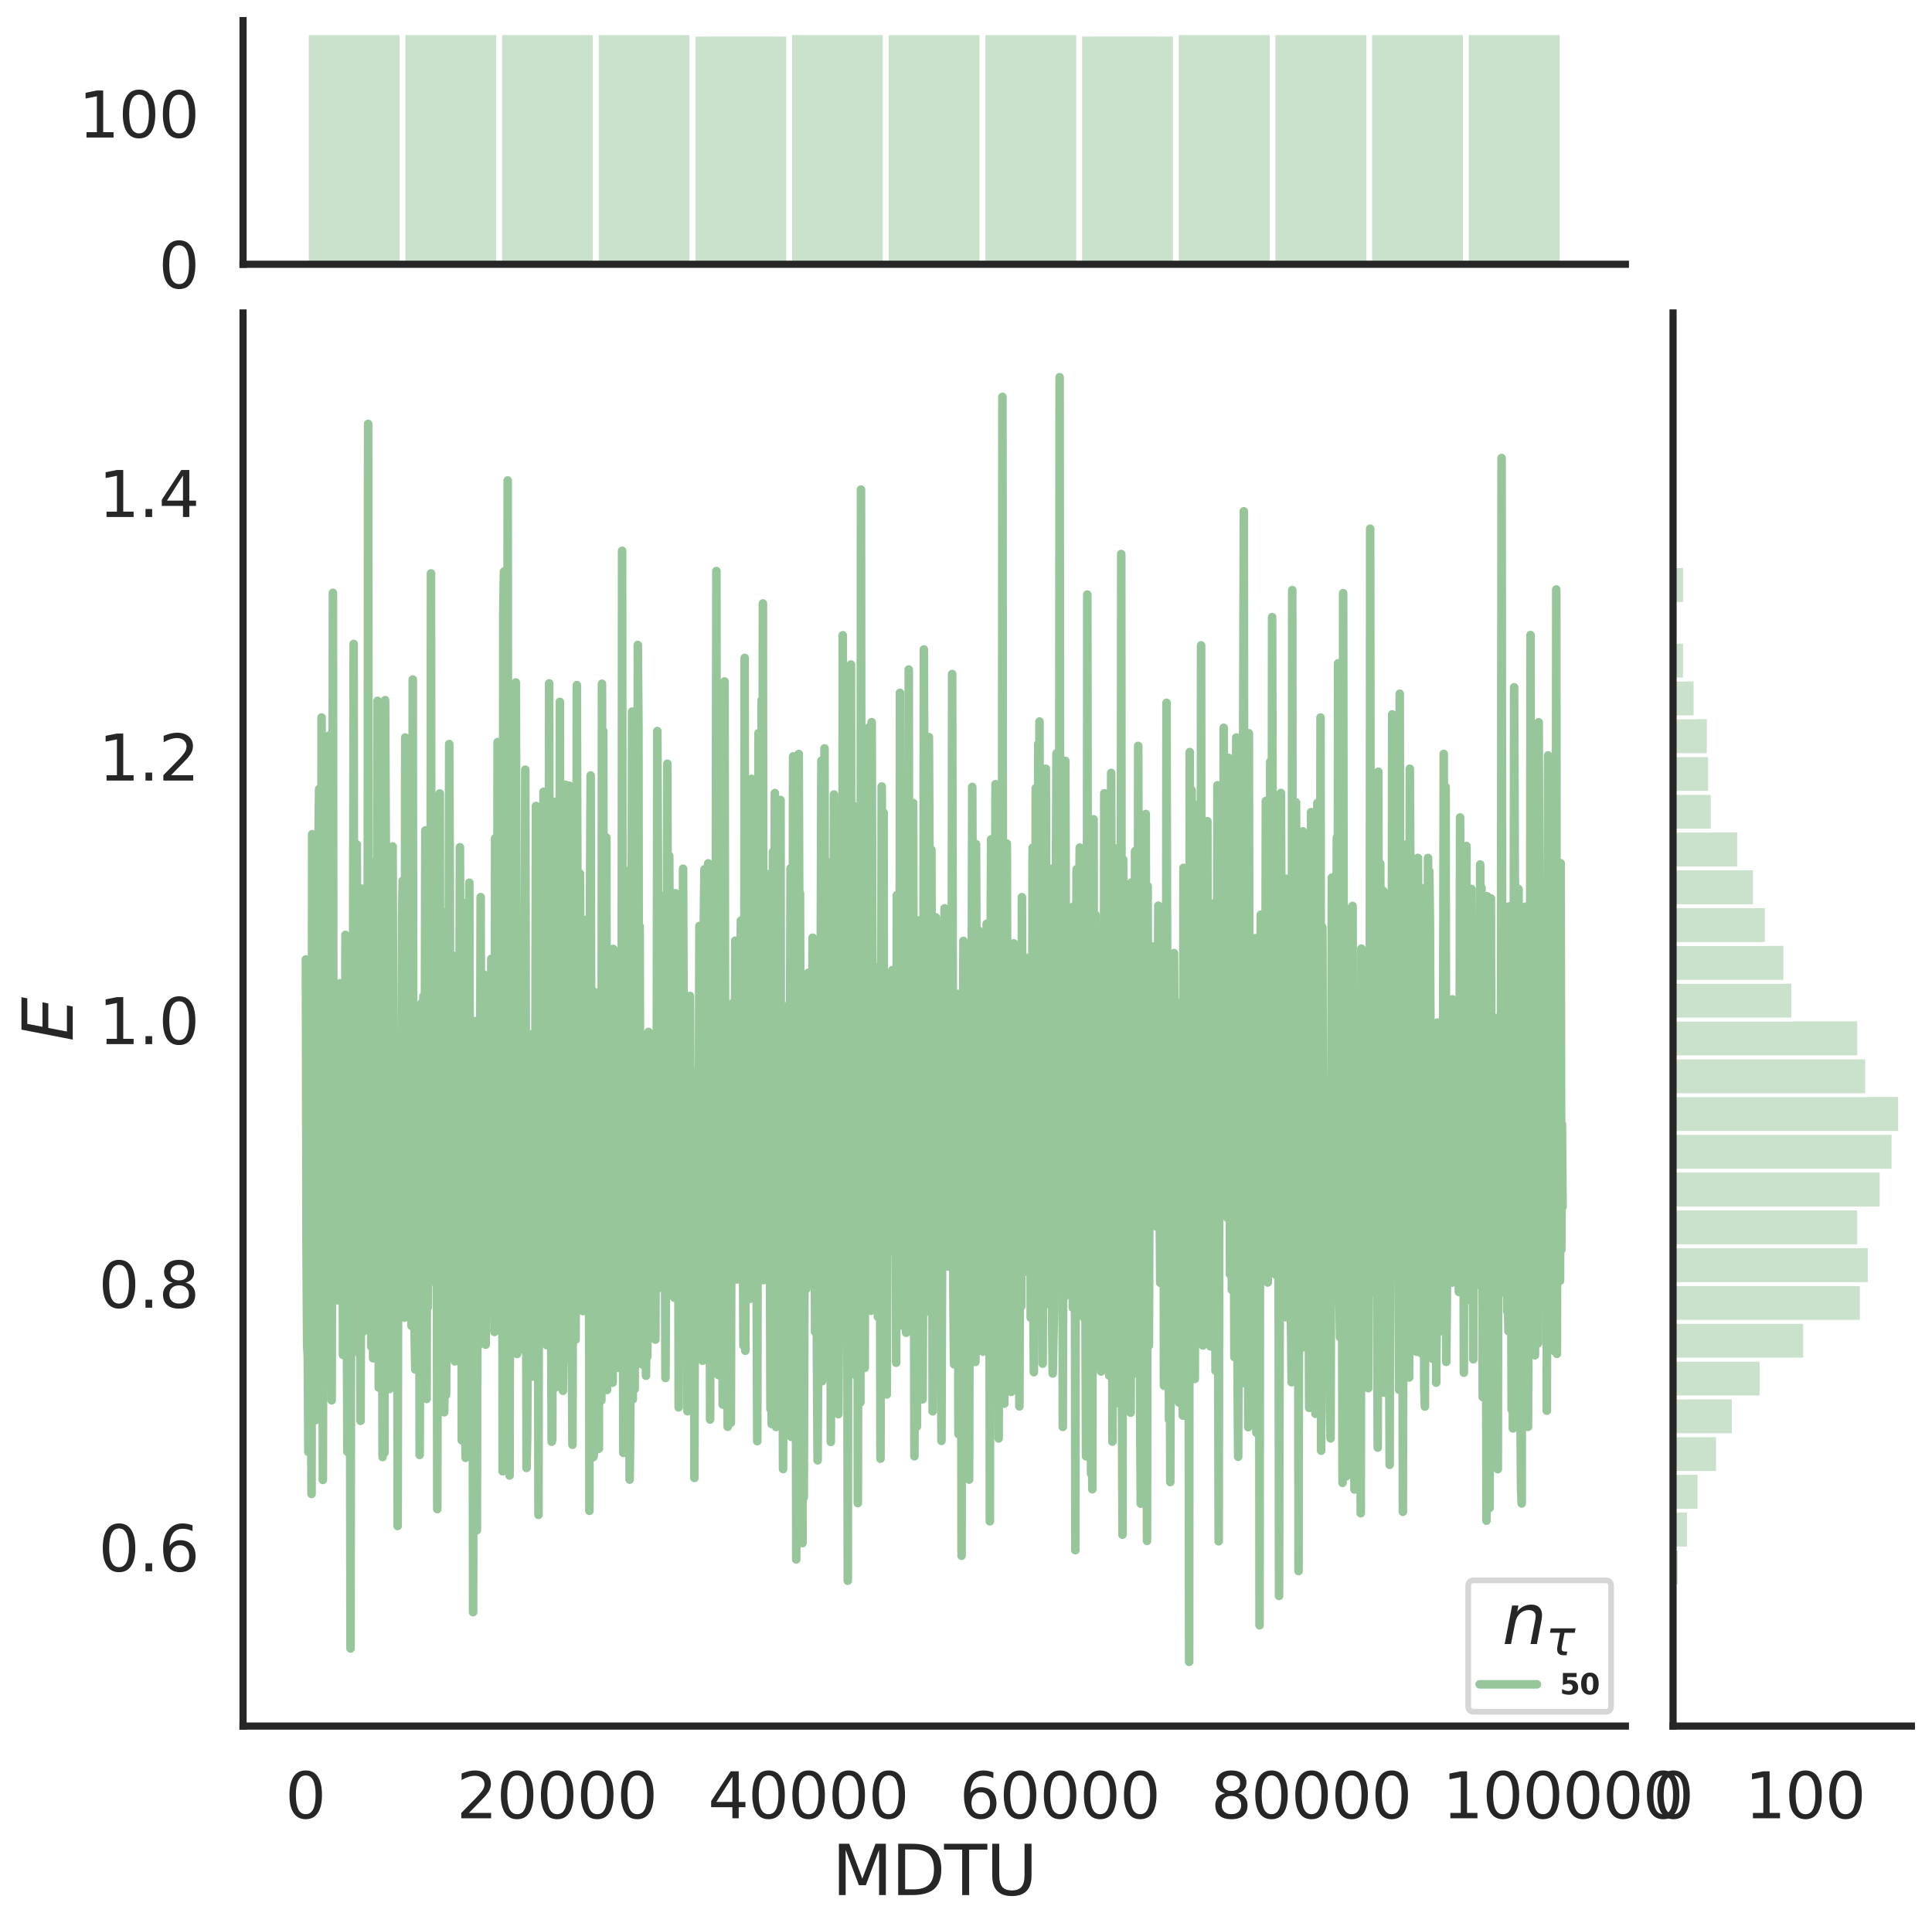 <?xml version="1.0" encoding="utf-8" standalone="no"?>
<!DOCTYPE svg PUBLIC "-//W3C//DTD SVG 1.1//EN"
  "http://www.w3.org/Graphics/SVG/1.1/DTD/svg11.dtd">
<svg height="674.159pt" version="1.1" viewBox="0 0 674.984 674.159" width="674.984pt" xmlns="http://www.w3.org/2000/svg" xmlns:xlink="http://www.w3.org/1999/xlink">
 <defs>
  <style type="text/css">*{stroke-linecap:butt;stroke-linejoin:round;}</style>
 </defs>
 <g id="figure_1">
  <g id="patch_1">
   <path d="M 0 674.159 
L 674.984 674.159 
L 674.984 0 
L 0 0 
z
" style="fill:#ffffff;"/>
  </g>
  <g id="axes_1">
   <g id="patch_2">
    <path d="M 84.914 602.94 
L 567.864 602.94 
L 567.864 109.327 
L 84.914 109.327 
z
" style="fill:none;"/>
   </g>
   <g id="matplotlib.axis_1">
    <g id="xtick_1">
     <g id="text_1">
      <!-- 0 -->
      <g style="fill:#262626;" transform="translate(99.648 635.157)scale(0.22 -0.22)">
       <defs>
        <path d="M 2034 4250 
Q 1547 4250 1301 3770 
Q 1056 3291 1056 2328 
Q 1056 1369 1301 889 
Q 1547 409 2034 409 
Q 2525 409 2770 889 
Q 3016 1369 3016 2328 
Q 3016 3291 2770 3770 
Q 2525 4250 2034 4250 
z
M 2034 4750 
Q 2819 4750 3233 4129 
Q 3647 3509 3647 2328 
Q 3647 1150 3233 529 
Q 2819 -91 2034 -91 
Q 1250 -91 836 529 
Q 422 1150 422 2328 
Q 422 3509 836 4129 
Q 1250 4750 2034 4750 
z
" id="DejaVuSans-30" transform="scale(0.016)"/>
       </defs>
       <use xlink:href="#DejaVuSans-30"/>
      </g>
     </g>
    </g>
    <g id="xtick_2">
     <g id="text_2">
      <!-- 20000 -->
      <g style="fill:#262626;" transform="translate(159.506 635.157)scale(0.22 -0.22)">
       <defs>
        <path d="M 1228 531 
L 3431 531 
L 3431 0 
L 469 0 
L 469 531 
Q 828 903 1448 1529 
Q 2069 2156 2228 2338 
Q 2531 2678 2651 2914 
Q 2772 3150 2772 3378 
Q 2772 3750 2511 3984 
Q 2250 4219 1831 4219 
Q 1534 4219 1204 4116 
Q 875 4013 500 3803 
L 500 4441 
Q 881 4594 1212 4672 
Q 1544 4750 1819 4750 
Q 2544 4750 2975 4387 
Q 3406 4025 3406 3419 
Q 3406 3131 3298 2873 
Q 3191 2616 2906 2266 
Q 2828 2175 2409 1742 
Q 1991 1309 1228 531 
z
" id="DejaVuSans-32" transform="scale(0.016)"/>
       </defs>
       <use xlink:href="#DejaVuSans-32"/>
       <use x="63.623" xlink:href="#DejaVuSans-30"/>
       <use x="127.246" xlink:href="#DejaVuSans-30"/>
       <use x="190.869" xlink:href="#DejaVuSans-30"/>
       <use x="254.492" xlink:href="#DejaVuSans-30"/>
      </g>
     </g>
    </g>
    <g id="xtick_3">
     <g id="text_3">
      <!-- 40000 -->
      <g style="fill:#262626;" transform="translate(247.359 635.157)scale(0.22 -0.22)">
       <defs>
        <path d="M 2419 4116 
L 825 1625 
L 2419 1625 
L 2419 4116 
z
M 2253 4666 
L 3047 4666 
L 3047 1625 
L 3713 1625 
L 3713 1100 
L 3047 1100 
L 3047 0 
L 2419 0 
L 2419 1100 
L 313 1100 
L 313 1709 
L 2253 4666 
z
" id="DejaVuSans-34" transform="scale(0.016)"/>
       </defs>
       <use xlink:href="#DejaVuSans-34"/>
       <use x="63.623" xlink:href="#DejaVuSans-30"/>
       <use x="127.246" xlink:href="#DejaVuSans-30"/>
       <use x="190.869" xlink:href="#DejaVuSans-30"/>
       <use x="254.492" xlink:href="#DejaVuSans-30"/>
      </g>
     </g>
    </g>
    <g id="xtick_4">
     <g id="text_4">
      <!-- 60000 -->
      <g style="fill:#262626;" transform="translate(335.212 635.157)scale(0.22 -0.22)">
       <defs>
        <path d="M 2113 2584 
Q 1688 2584 1439 2293 
Q 1191 2003 1191 1497 
Q 1191 994 1439 701 
Q 1688 409 2113 409 
Q 2538 409 2786 701 
Q 3034 994 3034 1497 
Q 3034 2003 2786 2293 
Q 2538 2584 2113 2584 
z
M 3366 4563 
L 3366 3988 
Q 3128 4100 2886 4159 
Q 2644 4219 2406 4219 
Q 1781 4219 1451 3797 
Q 1122 3375 1075 2522 
Q 1259 2794 1537 2939 
Q 1816 3084 2150 3084 
Q 2853 3084 3261 2657 
Q 3669 2231 3669 1497 
Q 3669 778 3244 343 
Q 2819 -91 2113 -91 
Q 1303 -91 875 529 
Q 447 1150 447 2328 
Q 447 3434 972 4092 
Q 1497 4750 2381 4750 
Q 2619 4750 2861 4703 
Q 3103 4656 3366 4563 
z
" id="DejaVuSans-36" transform="scale(0.016)"/>
       </defs>
       <use xlink:href="#DejaVuSans-36"/>
       <use x="63.623" xlink:href="#DejaVuSans-30"/>
       <use x="127.246" xlink:href="#DejaVuSans-30"/>
       <use x="190.869" xlink:href="#DejaVuSans-30"/>
       <use x="254.492" xlink:href="#DejaVuSans-30"/>
      </g>
     </g>
    </g>
    <g id="xtick_5">
     <g id="text_5">
      <!-- 80000 -->
      <g style="fill:#262626;" transform="translate(423.065 635.157)scale(0.22 -0.22)">
       <defs>
        <path d="M 2034 2216 
Q 1584 2216 1326 1975 
Q 1069 1734 1069 1313 
Q 1069 891 1326 650 
Q 1584 409 2034 409 
Q 2484 409 2743 651 
Q 3003 894 3003 1313 
Q 3003 1734 2745 1975 
Q 2488 2216 2034 2216 
z
M 1403 2484 
Q 997 2584 770 2862 
Q 544 3141 544 3541 
Q 544 4100 942 4425 
Q 1341 4750 2034 4750 
Q 2731 4750 3128 4425 
Q 3525 4100 3525 3541 
Q 3525 3141 3298 2862 
Q 3072 2584 2669 2484 
Q 3125 2378 3379 2068 
Q 3634 1759 3634 1313 
Q 3634 634 3220 271 
Q 2806 -91 2034 -91 
Q 1263 -91 848 271 
Q 434 634 434 1313 
Q 434 1759 690 2068 
Q 947 2378 1403 2484 
z
M 1172 3481 
Q 1172 3119 1398 2916 
Q 1625 2713 2034 2713 
Q 2441 2713 2670 2916 
Q 2900 3119 2900 3481 
Q 2900 3844 2670 4047 
Q 2441 4250 2034 4250 
Q 1625 4250 1398 4047 
Q 1172 3844 1172 3481 
z
" id="DejaVuSans-38" transform="scale(0.016)"/>
       </defs>
       <use xlink:href="#DejaVuSans-38"/>
       <use x="63.623" xlink:href="#DejaVuSans-30"/>
       <use x="127.246" xlink:href="#DejaVuSans-30"/>
       <use x="190.869" xlink:href="#DejaVuSans-30"/>
       <use x="254.492" xlink:href="#DejaVuSans-30"/>
      </g>
     </g>
    </g>
    <g id="xtick_6">
     <g id="text_6">
      <!-- 100000 -->
      <g style="fill:#262626;" transform="translate(503.919 635.157)scale(0.22 -0.22)">
       <defs>
        <path d="M 794 531 
L 1825 531 
L 1825 4091 
L 703 3866 
L 703 4441 
L 1819 4666 
L 2450 4666 
L 2450 531 
L 3481 531 
L 3481 0 
L 794 0 
L 794 531 
z
" id="DejaVuSans-31" transform="scale(0.016)"/>
       </defs>
       <use xlink:href="#DejaVuSans-31"/>
       <use x="63.623" xlink:href="#DejaVuSans-30"/>
       <use x="127.246" xlink:href="#DejaVuSans-30"/>
       <use x="190.869" xlink:href="#DejaVuSans-30"/>
       <use x="254.492" xlink:href="#DejaVuSans-30"/>
       <use x="318.115" xlink:href="#DejaVuSans-30"/>
      </g>
     </g>
    </g>
    <g id="text_7">
     <!-- MDTU -->
     <g style="fill:#262626;" transform="translate(290.683 661.968)scale(0.24 -0.24)">
      <defs>
       <path d="M 628 4666 
L 1569 4666 
L 2759 1491 
L 3956 4666 
L 4897 4666 
L 4897 0 
L 4281 0 
L 4281 4097 
L 3078 897 
L 2444 897 
L 1241 4097 
L 1241 0 
L 628 0 
L 628 4666 
z
" id="DejaVuSans-4d" transform="scale(0.016)"/>
       <path d="M 1259 4147 
L 1259 519 
L 2022 519 
Q 2988 519 3436 956 
Q 3884 1394 3884 2338 
Q 3884 3275 3436 3711 
Q 2988 4147 2022 4147 
L 1259 4147 
z
M 628 4666 
L 1925 4666 
Q 3281 4666 3915 4102 
Q 4550 3538 4550 2338 
Q 4550 1131 3912 565 
Q 3275 0 1925 0 
L 628 0 
L 628 4666 
z
" id="DejaVuSans-44" transform="scale(0.016)"/>
       <path d="M -19 4666 
L 3928 4666 
L 3928 4134 
L 2272 4134 
L 2272 0 
L 1638 0 
L 1638 4134 
L -19 4134 
L -19 4666 
z
" id="DejaVuSans-54" transform="scale(0.016)"/>
       <path d="M 556 4666 
L 1191 4666 
L 1191 1831 
Q 1191 1081 1462 751 
Q 1734 422 2344 422 
Q 2950 422 3222 751 
Q 3494 1081 3494 1831 
L 3494 4666 
L 4128 4666 
L 4128 1753 
Q 4128 841 3676 375 
Q 3225 -91 2344 -91 
Q 1459 -91 1007 375 
Q 556 841 556 1753 
L 556 4666 
z
" id="DejaVuSans-55" transform="scale(0.016)"/>
      </defs>
      <use xlink:href="#DejaVuSans-4d"/>
      <use x="86.279" xlink:href="#DejaVuSans-44"/>
      <use x="163.281" xlink:href="#DejaVuSans-54"/>
      <use x="224.365" xlink:href="#DejaVuSans-55"/>
     </g>
    </g>
   </g>
   <g id="matplotlib.axis_2">
    <g id="ytick_1">
     <g id="text_8">
      <!-- 0.6 -->
      <g style="fill:#262626;" transform="translate(34.428 548.87)scale(0.22 -0.22)">
       <defs>
        <path d="M 684 794 
L 1344 794 
L 1344 0 
L 684 0 
L 684 794 
z
" id="DejaVuSans-2e" transform="scale(0.016)"/>
       </defs>
       <use xlink:href="#DejaVuSans-30"/>
       <use x="63.623" xlink:href="#DejaVuSans-2e"/>
       <use x="95.41" xlink:href="#DejaVuSans-36"/>
      </g>
     </g>
    </g>
    <g id="ytick_2">
     <g id="text_9">
      <!-- 0.8 -->
      <g style="fill:#262626;" transform="translate(34.428 456.801)scale(0.22 -0.22)">
       <use xlink:href="#DejaVuSans-30"/>
       <use x="63.623" xlink:href="#DejaVuSans-2e"/>
       <use x="95.41" xlink:href="#DejaVuSans-38"/>
      </g>
     </g>
    </g>
    <g id="ytick_3">
     <g id="text_10">
      <!-- 1.0 -->
      <g style="fill:#262626;" transform="translate(34.428 364.732)scale(0.22 -0.22)">
       <use xlink:href="#DejaVuSans-31"/>
       <use x="63.623" xlink:href="#DejaVuSans-2e"/>
       <use x="95.41" xlink:href="#DejaVuSans-30"/>
      </g>
     </g>
    </g>
    <g id="ytick_4">
     <g id="text_11">
      <!-- 1.2 -->
      <g style="fill:#262626;" transform="translate(34.428 272.663)scale(0.22 -0.22)">
       <use xlink:href="#DejaVuSans-31"/>
       <use x="63.623" xlink:href="#DejaVuSans-2e"/>
       <use x="95.41" xlink:href="#DejaVuSans-32"/>
      </g>
     </g>
    </g>
    <g id="ytick_5">
     <g id="text_12">
      <!-- 1.4 -->
      <g style="fill:#262626;" transform="translate(34.428 180.594)scale(0.22 -0.22)">
       <use xlink:href="#DejaVuSans-31"/>
       <use x="63.623" xlink:href="#DejaVuSans-2e"/>
       <use x="95.41" xlink:href="#DejaVuSans-34"/>
      </g>
     </g>
    </g>
    <g id="text_13">
     <!-- $E$ -->
     <g style="fill:#262626;" transform="translate(25.436 363.813)rotate(-90)scale(0.24 -0.24)">
      <defs>
       <path d="M 1081 4666 
L 4031 4666 
L 3928 4134 
L 1606 4134 
L 1338 2753 
L 3566 2753 
L 3463 2222 
L 1234 2222 
L 909 531 
L 3284 531 
L 3181 0 
L 172 0 
L 1081 4666 
z
" id="DejaVuSans-Oblique-45" transform="scale(0.016)"/>
      </defs>
      <use transform="translate(0 0.094)" xlink:href="#DejaVuSans-Oblique-45"/>
     </g>
    </g>
   </g>
   <g id="line2d_1">
    <path clip-path="url(#pcd28ce04a4)" d="M 106.867 335.141 
L 107.086 434.59 
L 107.306 469.805 
L 107.526 473.691 
L 107.745 507.168 
L 107.965 452.956 
L 108.184 457.85 
L 108.404 434.497 
L 108.843 521.859 
L 109.063 291.403 
L 109.283 394.595 
L 109.502 353.39 
L 109.722 431.902 
L 109.941 413.567 
L 110.161 444.253 
L 110.381 496.044 
L 110.6 379.99 
L 110.82 492.457 
L 111.259 294.166 
L 111.479 275.647 
L 111.699 357.553 
L 111.918 362.117 
L 112.138 435.562 
L 112.357 250.624 
L 112.797 516.951 
L 113.016 396.756 
L 113.236 417.573 
L 113.456 478.902 
L 113.675 388.918 
L 113.895 374.035 
L 114.114 315.297 
L 114.334 310.162 
L 114.773 473.569 
L 114.993 256.891 
L 115.213 314.216 
L 115.432 336.51 
L 115.652 391.891 
L 115.872 489.155 
L 116.091 380.079 
L 116.311 207.084 
L 116.53 451.383 
L 116.97 359.05 
L 117.189 420.876 
L 117.409 412.987 
L 117.629 370.957 
L 117.848 454.203 
L 118.068 394.812 
L 118.288 366.415 
L 118.507 435.032 
L 118.727 343.479 
L 118.946 446.517 
L 119.166 440.76 
L 119.605 368.801 
L 119.825 473.284 
L 120.045 383.98 
L 120.264 361.863 
L 120.484 397.428 
L 120.703 326.552 
L 121.362 507.132 
L 121.582 379.962 
L 122.021 466.073 
L 122.241 442.575 
L 122.461 575.84 
L 122.68 424.107 
L 122.9 430.201 
L 123.119 365.708 
L 123.339 359.747 
L 123.559 224.938 
L 123.778 445.11 
L 123.998 379.757 
L 124.218 436.071 
L 124.437 404.418 
L 124.657 294.951 
L 124.876 432.115 
L 125.096 433.412 
L 125.316 331.756 
L 125.535 472.914 
L 125.755 363.169 
L 125.975 496.321 
L 126.414 310.415 
L 126.634 440.5 
L 126.853 465.195 
L 127.073 346.535 
L 127.292 366.075 
L 127.512 328.193 
L 127.732 464.173 
L 127.951 434.223 
L 128.171 434.332 
L 128.391 436.068 
L 128.61 148.071 
L 128.83 388.184 
L 129.049 440.964 
L 129.269 452.866 
L 129.489 390.625 
L 129.708 470.351 
L 130.148 301.308 
L 130.367 474.488 
L 130.807 324.815 
L 131.026 313.78 
L 131.246 415.76 
L 131.465 338.832 
L 131.685 446.707 
L 131.905 244.811 
L 132.344 484.705 
L 132.564 415.636 
L 133.003 391.738 
L 133.222 445.721 
L 133.442 415.598 
L 133.662 508.96 
L 133.881 406.178 
L 134.101 414.477 
L 134.321 507.442 
L 134.54 244.573 
L 135.419 427.706 
L 135.858 333.467 
L 136.078 485.19 
L 136.297 410.914 
L 136.956 363.934 
L 137.176 295.656 
L 137.396 372.1 
L 137.835 416.083 
L 138.054 436.94 
L 138.494 408.926 
L 138.713 372.853 
L 138.933 533.056 
L 139.153 403.253 
L 139.372 442.959 
L 139.592 445.506 
L 139.811 385.784 
L 140.251 408.774 
L 140.47 319.736 
L 140.69 307.652 
L 140.91 417.283 
L 141.129 377.851 
L 141.349 460.265 
L 141.569 257.606 
L 142.008 370.501 
L 142.227 324.419 
L 142.447 392.354 
L 142.667 314.683 
L 142.886 330.301 
L 143.106 364.644 
L 143.326 310.11 
L 143.545 311.537 
L 143.765 463.155 
L 143.984 453.772 
L 144.204 237.361 
L 144.424 419.724 
L 144.643 435.847 
L 144.863 466.206 
L 145.083 478.382 
L 145.302 396.923 
L 145.522 455.159 
L 145.742 455.978 
L 145.961 428.84 
L 146.181 451.662 
L 146.4 373.547 
L 146.62 508.235 
L 147.059 372.09 
L 147.279 350.454 
L 147.499 476.949 
L 147.938 347.976 
L 148.157 392.424 
L 148.377 388.681 
L 148.597 290.067 
L 148.816 312.827 
L 149.036 488.681 
L 149.256 390.865 
L 149.475 456.613 
L 149.695 413.036 
L 149.915 402.777 
L 150.134 437.262 
L 150.354 397.142 
L 150.573 200.297 
L 150.793 447.651 
L 151.013 386.094 
L 151.232 284.981 
L 151.452 419.851 
L 151.672 349.879 
L 151.891 435.898 
L 152.111 362.145 
L 152.331 420.767 
L 152.55 363.669 
L 152.77 527.145 
L 152.989 400.303 
L 153.209 426.494 
L 153.429 477.338 
L 153.648 277.151 
L 153.868 454.023 
L 154.088 318.13 
L 154.307 373.245 
L 154.527 388.907 
L 154.746 426.924 
L 154.966 388.012 
L 155.186 493.326 
L 155.625 449.997 
L 155.845 487.309 
L 156.064 443.693 
L 156.284 432.339 
L 156.723 362.276 
L 156.943 259.911 
L 157.162 312.408 
L 157.382 452.017 
L 157.602 441.314 
L 157.821 440.818 
L 158.041 333.669 
L 158.48 457.064 
L 158.7 377.608 
L 158.919 475.534 
L 159.359 399.87 
L 159.578 444.355 
L 159.798 356.989 
L 160.018 424.612 
L 160.237 430.464 
L 160.457 381.316 
L 160.677 295.949 
L 160.896 357.05 
L 161.116 365.208 
L 161.335 503.145 
L 161.555 315.31 
L 161.775 445.377 
L 161.994 327.111 
L 162.214 433.147 
L 162.434 446.629 
L 162.653 509.239 
L 162.873 353.071 
L 163.312 460.896 
L 163.532 474.513 
L 163.971 308.354 
L 164.191 402.42 
L 164.41 378.216 
L 164.63 369.179 
L 164.85 410.412 
L 165.069 399.887 
L 165.289 563.157 
L 165.508 438.623 
L 165.728 408.258 
L 165.948 433.455 
L 166.167 356.678 
L 166.607 534.537 
L 166.826 399.788 
L 167.046 383.155 
L 167.266 469.799 
L 167.485 410.196 
L 167.705 398.746 
L 167.924 313.378 
L 168.144 433.162 
L 168.364 371.635 
L 168.583 365.698 
L 169.023 340.386 
L 169.242 378.922 
L 169.462 349.038 
L 169.681 469.722 
L 169.901 405.363 
L 170.121 457.062 
L 170.34 342.129 
L 170.56 456.031 
L 170.999 349.605 
L 171.219 436.476 
L 171.439 408.786 
L 171.658 334.94 
L 172.097 399.32 
L 172.317 343.805 
L 172.537 428.032 
L 172.756 465.271 
L 172.976 292.848 
L 173.196 327.855 
L 173.415 440.511 
L 173.635 407.383 
L 173.854 259.224 
L 174.074 422.335 
L 174.294 397.228 
L 174.513 429.446 
L 174.733 304.768 
L 174.953 409.689 
L 175.172 350.924 
L 175.392 327.532 
L 175.612 513.945 
L 175.831 215.041 
L 176.051 199.665 
L 176.27 387.798 
L 176.49 392.548 
L 176.71 401.628 
L 176.929 339.634 
L 177.149 474.517 
L 177.369 167.827 
L 177.588 424.702 
L 177.808 450.013 
L 178.027 515.421 
L 178.247 420.443 
L 178.467 427.901 
L 178.686 421.681 
L 178.906 433.437 
L 179.126 292.503 
L 179.345 309.51 
L 179.565 388.387 
L 179.785 407.394 
L 180.224 238.409 
L 180.443 330.238 
L 180.663 472.972 
L 180.883 445.591 
L 181.102 374.658 
L 181.322 345.867 
L 181.542 443.65 
L 181.761 419.873 
L 181.981 408.632 
L 182.2 368.703 
L 182.42 471.275 
L 182.64 333.25 
L 182.859 433.504 
L 183.079 402.721 
L 183.299 391.95 
L 183.518 268.865 
L 183.958 512.769 
L 184.177 501.825 
L 184.397 460.468 
L 184.616 372.885 
L 184.836 361.589 
L 185.056 480.001 
L 185.275 362.136 
L 185.495 372.998 
L 185.715 390.754 
L 185.934 361.193 
L 186.154 480.826 
L 186.593 440.006 
L 186.813 432.267 
L 187.032 383.162 
L 187.252 281.526 
L 187.472 451.973 
L 187.691 364.123 
L 187.911 417.269 
L 188.131 529.171 
L 188.35 334.647 
L 188.57 329.201 
L 188.789 413.884 
L 189.009 397.68 
L 189.229 434.675 
L 189.888 276.597 
L 190.107 395.893 
L 190.327 395.192 
L 190.547 319.09 
L 190.766 468.002 
L 190.986 469.855 
L 191.205 397.019 
L 191.425 437.869 
L 191.645 371.93 
L 191.864 238.715 
L 192.084 421.366 
L 192.304 408.445 
L 192.743 503.632 
L 192.962 502.741 
L 193.182 315.411 
L 193.402 280.059 
L 193.621 301.996 
L 193.841 461.71 
L 194.061 460.153 
L 194.28 484.565 
L 194.5 425.76 
L 194.72 446.854 
L 194.939 405.582 
L 195.159 402.444 
L 195.378 455.619 
L 195.598 245.181 
L 195.818 378.618 
L 196.037 300.366 
L 196.257 472.263 
L 196.477 463.236 
L 196.696 485.839 
L 196.916 456.306 
L 197.135 475.338 
L 197.355 449.598 
L 197.575 274.136 
L 197.794 442.247 
L 198.014 417.433 
L 198.234 424.145 
L 198.453 319.827 
L 198.673 414.386 
L 198.893 274.436 
L 199.112 422.852 
L 199.332 468.156 
L 199.551 467.455 
L 199.771 466.318 
L 199.991 504.679 
L 200.21 418.651 
L 200.43 394.712 
L 200.65 415.45 
L 200.869 355.254 
L 201.089 467.995 
L 201.309 382.671 
L 201.528 239.312 
L 201.967 401.32 
L 202.187 412.437 
L 202.407 400.559 
L 202.626 305.189 
L 202.846 359.313 
L 203.066 455.498 
L 203.285 452.133 
L 203.505 406.019 
L 203.724 457.982 
L 204.164 376.131 
L 204.383 374.683 
L 204.603 442.669 
L 204.823 450.14 
L 205.042 321.212 
L 205.262 426.788 
L 205.482 375.116 
L 205.701 352.902 
L 205.921 527.756 
L 206.14 313.172 
L 206.36 270.875 
L 206.58 386.604 
L 206.799 438.289 
L 207.019 384.301 
L 207.239 509.017 
L 207.458 508.489 
L 207.678 346.526 
L 207.897 437.587 
L 208.337 461.805 
L 208.556 455.618 
L 208.776 422.479 
L 208.996 440.155 
L 209.215 506.073 
L 209.435 350.536 
L 209.655 411.67 
L 209.874 436.57 
L 210.094 489.164 
L 210.313 238.845 
L 210.533 354.207 
L 210.753 255.335 
L 210.972 388.266 
L 211.192 327.917 
L 211.412 356.572 
L 211.631 412.761 
L 211.851 292.562 
L 212.07 485.541 
L 212.29 411.716 
L 212.51 391.734 
L 212.729 386.636 
L 212.949 448.924 
L 213.169 419.137 
L 213.388 454.874 
L 213.608 423.978 
L 213.828 415.317 
L 214.047 482.992 
L 214.267 331.481 
L 214.486 421.674 
L 214.706 452.803 
L 214.926 389.529 
L 215.145 429.313 
L 215.585 363.613 
L 216.024 477.797 
L 216.463 344.802 
L 216.683 373.461 
L 216.902 376.278 
L 217.122 453.583 
L 217.342 192.402 
L 217.561 421.645 
L 217.781 507.515 
L 218.22 444.07 
L 218.44 439.76 
L 218.659 407.31 
L 218.879 436.346 
L 219.099 346.165 
L 219.318 459.643 
L 219.538 339.394 
L 219.758 336.103 
L 219.977 516.841 
L 220.197 499 
L 220.417 303.378 
L 220.636 344.211 
L 220.856 248.579 
L 221.075 488.827 
L 221.295 422.047 
L 221.515 401.237 
L 221.734 485.25 
L 222.174 380.845 
L 222.393 439.445 
L 222.613 425.913 
L 222.832 225.302 
L 223.052 253.35 
L 223.272 438.85 
L 223.491 323.605 
L 223.711 425.554 
L 223.931 419.333 
L 224.15 436.647 
L 224.37 476.651 
L 224.809 369.292 
L 225.029 432.615 
L 225.248 380.489 
L 225.468 383.261 
L 225.688 480.555 
L 225.907 447.715 
L 226.127 473.997 
L 226.347 457.725 
L 226.566 360.484 
L 226.786 400.491 
L 227.005 393.221 
L 227.225 394.229 
L 227.445 429.128 
L 227.884 372.999 
L 228.104 415.751 
L 228.323 362.496 
L 228.543 371.996 
L 228.763 442.249 
L 228.982 467.939 
L 229.202 390.119 
L 229.421 391.256 
L 229.641 255.379 
L 229.861 300.699 
L 230.08 442.189 
L 230.3 449.853 
L 230.52 427.125 
L 230.739 418.421 
L 230.959 446.393 
L 231.178 313.002 
L 231.398 382.234 
L 231.618 360.072 
L 231.837 326.005 
L 232.057 430.741 
L 232.277 422.628 
L 232.496 481.338 
L 232.716 436.912 
L 233.155 266.786 
L 233.375 377.418 
L 233.594 399.848 
L 233.814 298.987 
L 234.034 356.696 
L 234.253 447.358 
L 234.693 360.702 
L 234.912 409.836 
L 235.352 338.453 
L 235.571 453.283 
L 235.791 351.066 
L 236.01 312.021 
L 236.23 404.084 
L 236.45 423.635 
L 236.669 384.474 
L 236.889 369.268 
L 237.109 491.613 
L 237.328 350.576 
L 237.767 444.658 
L 237.987 386.183 
L 238.426 460.003 
L 238.646 303.468 
L 239.085 424.084 
L 239.305 354.203 
L 239.744 436.384 
L 239.964 405.367 
L 240.183 492.962 
L 240.403 442.464 
L 240.842 451.271 
L 241.062 347.9 
L 241.501 453.783 
L 241.721 383.275 
L 241.94 378.029 
L 242.16 466.151 
L 242.38 374.652 
L 242.599 516.273 
L 242.819 410.366 
L 243.039 379.086 
L 243.258 462.934 
L 243.478 412.33 
L 243.698 463.39 
L 244.137 407.282 
L 244.356 323.474 
L 244.576 338.764 
L 244.796 458.569 
L 245.015 355.743 
L 245.455 475.321 
L 245.674 473.322 
L 245.894 321.478 
L 246.113 303.643 
L 246.333 413.157 
L 246.553 393.451 
L 246.772 402.637 
L 246.992 402.67 
L 247.212 396.545 
L 247.431 301.586 
L 247.651 306.333 
L 247.871 371.155 
L 248.09 495.868 
L 248.31 357.264 
L 248.529 313.844 
L 248.749 441.352 
L 248.969 424.805 
L 249.188 440.736 
L 249.408 332.481 
L 249.847 383.205 
L 250.067 319.019 
L 250.287 199.471 
L 250.506 459.922 
L 250.726 457.415 
L 250.945 480.308 
L 251.165 267.252 
L 251.385 410.231 
L 251.604 323.386 
L 251.824 421.574 
L 252.263 345.507 
L 252.483 490.634 
L 252.702 434.132 
L 252.922 467.123 
L 253.142 238.042 
L 253.361 394.506 
L 253.581 366.352 
L 253.801 463.777 
L 254.02 425.324 
L 254.24 498.404 
L 254.679 372.079 
L 254.899 432.926 
L 255.118 449.987 
L 255.338 497.027 
L 255.558 413.172 
L 255.777 444.412 
L 255.997 410.77 
L 256.217 350.216 
L 256.436 358.616 
L 256.656 425.526 
L 256.875 328.583 
L 257.315 338.574 
L 257.534 446.949 
L 257.754 414.803 
L 257.974 365.577 
L 258.193 352.239 
L 258.413 445.57 
L 258.633 345.861 
L 258.852 321.573 
L 259.072 398.932 
L 259.291 382.112 
L 259.511 411.34 
L 259.731 470.013 
L 259.95 444.867 
L 260.17 229.816 
L 260.39 471.842 
L 260.609 351.234 
L 260.829 411.193 
L 261.048 294.632 
L 261.268 400.835 
L 261.488 403.032 
L 261.707 404.083 
L 261.927 275.644 
L 262.147 453.685 
L 262.366 331.17 
L 262.586 272.058 
L 263.245 403.621 
L 263.464 330.716 
L 263.684 393.839 
L 263.904 344.5 
L 264.343 443.913 
L 264.563 503.412 
L 265.002 256.106 
L 265.221 361.489 
L 265.441 405.352 
L 265.661 364.548 
L 265.88 437.364 
L 266.1 244.591 
L 266.32 364.203 
L 266.539 210.792 
L 266.759 447.167 
L 267.198 370.719 
L 267.418 409.465 
L 267.637 395.026 
L 267.857 305.303 
L 268.077 357.841 
L 268.296 439.64 
L 268.516 428.94 
L 268.736 351.901 
L 269.175 492.232 
L 269.395 379.117 
L 269.614 497.443 
L 270.053 297.593 
L 270.273 453.346 
L 270.712 277.018 
L 270.932 293.249 
L 271.152 498.453 
L 271.371 390.35 
L 271.591 437.572 
L 271.81 406.377 
L 272.25 302.741 
L 272.469 456.113 
L 272.689 279.442 
L 272.909 463.125 
L 273.128 426.566 
L 273.348 437.566 
L 273.568 513.159 
L 273.787 451.98 
L 274.007 472.214 
L 274.226 389.986 
L 274.446 469.247 
L 274.666 456.972 
L 274.885 397.972 
L 275.105 427.497 
L 275.325 362.956 
L 275.544 407.551 
L 275.764 350.662 
L 275.983 376.872 
L 276.203 303.302 
L 276.423 501.9 
L 276.642 376.473 
L 276.862 405.769 
L 277.082 264.211 
L 277.301 362.459 
L 277.521 385.998 
L 277.741 372.407 
L 277.96 377.67 
L 278.18 544.727 
L 278.399 412.762 
L 278.839 326.915 
L 279.058 263.368 
L 279.278 330.528 
L 279.498 312.057 
L 279.717 402.969 
L 279.937 443.451 
L 280.156 352.31 
L 280.376 539.028 
L 280.596 344.874 
L 280.815 523.027 
L 281.035 452.013 
L 281.255 425.521 
L 281.474 423.081 
L 281.694 450.243 
L 281.914 406.241 
L 282.133 390.547 
L 282.353 339.832 
L 282.572 405.386 
L 282.792 382.119 
L 283.012 399.25 
L 283.231 407.291 
L 283.451 448.317 
L 283.89 327.547 
L 284.33 407.404 
L 284.549 386.249 
L 284.769 465.251 
L 284.988 387.777 
L 285.428 477.079 
L 285.647 510.105 
L 285.867 470.242 
L 286.087 376.183 
L 286.306 432.42 
L 286.526 399.339 
L 286.965 265.739 
L 287.185 482.483 
L 287.404 480.581 
L 287.624 477.504 
L 287.844 324.364 
L 288.063 261.41 
L 288.283 393.213 
L 288.503 319.691 
L 288.722 370.663 
L 288.942 451.477 
L 289.161 413.066 
L 289.381 431.355 
L 290.04 301.274 
L 290.26 503.682 
L 290.479 371.946 
L 290.699 487.909 
L 290.918 398.239 
L 291.138 429.081 
L 291.358 277.531 
L 291.577 483.87 
L 291.797 444.702 
L 292.017 476.066 
L 292.236 451.733 
L 292.676 348.556 
L 292.895 494.005 
L 293.115 460.424 
L 293.334 387.188 
L 293.554 453.76 
L 293.993 281.853 
L 294.213 462.917 
L 294.433 221.915 
L 294.652 435.188 
L 294.872 388.744 
L 295.091 436.792 
L 295.531 251.317 
L 295.75 461.209 
L 295.97 409.14 
L 296.19 552.175 
L 296.409 384.203 
L 296.629 371.469 
L 296.849 404.923 
L 297.068 384.363 
L 297.288 232.14 
L 297.507 364.136 
L 297.727 393.05 
L 297.947 334.144 
L 298.386 392.375 
L 298.606 480.14 
L 298.825 349.393 
L 299.045 392.552 
L 299.265 354.341 
L 299.484 281.633 
L 299.704 525.055 
L 300.143 323.122 
L 300.363 450.51 
L 300.582 489.908 
L 300.802 171.021 
L 301.022 420.181 
L 301.241 289.393 
L 301.461 406.717 
L 301.68 432.976 
L 301.9 408.563 
L 302.12 477.813 
L 302.339 304.78 
L 302.559 388.277 
L 302.779 359.445 
L 302.998 405.769 
L 303.218 365.35 
L 303.438 387.027 
L 303.657 254.058 
L 303.877 399.185 
L 304.096 418.243 
L 304.316 457.862 
L 304.536 252.264 
L 304.755 326.857 
L 304.975 362.096 
L 305.195 368.359 
L 305.414 457.157 
L 305.634 424.368 
L 305.853 337.885 
L 306.073 369.78 
L 306.293 365.011 
L 306.512 386.265 
L 306.732 460.015 
L 306.952 418.171 
L 307.171 343.236 
L 307.391 392.704 
L 307.611 509.554 
L 308.05 274.735 
L 308.269 390.658 
L 308.709 283.882 
L 308.928 465.079 
L 309.368 351.976 
L 309.587 474.3 
L 309.807 487.108 
L 310.026 414.473 
L 310.246 385.946 
L 310.466 403.463 
L 310.685 411.815 
L 310.905 374.917 
L 311.125 400.59 
L 311.344 403.747 
L 311.564 384.25 
L 311.784 338.871 
L 312.003 392.919 
L 312.442 437.46 
L 312.662 387.288 
L 312.882 380.815 
L 313.101 476.028 
L 313.321 312.706 
L 313.541 410.71 
L 313.76 357.574 
L 314.199 463.055 
L 314.419 242.019 
L 314.639 462.63 
L 314.858 356.284 
L 315.078 362.165 
L 315.298 387.035 
L 315.517 353.069 
L 315.737 398.459 
L 315.957 378.47 
L 316.176 278.565 
L 316.396 464.021 
L 316.615 465.541 
L 316.835 351.649 
L 317.055 314.409 
L 317.274 421.718 
L 317.494 233.878 
L 317.714 442.052 
L 317.933 437.337 
L 318.153 380.969 
L 318.373 423.521 
L 318.592 386.889 
L 318.812 395.596 
L 319.031 280.512 
L 319.471 508.693 
L 319.69 429.888 
L 320.13 378.003 
L 320.349 498.324 
L 320.788 321.535 
L 321.008 329.317 
L 321.447 358.418 
L 321.667 434.387 
L 322.106 346.731 
L 322.326 488.813 
L 322.546 438.978 
L 322.765 226.858 
L 323.204 362.282 
L 323.424 367.363 
L 323.644 431.245 
L 323.863 458.128 
L 324.303 415.938 
L 324.522 257.472 
L 324.742 300.72 
L 324.961 401.282 
L 325.181 363.982 
L 325.401 296.847 
L 325.62 374.147 
L 325.84 492.997 
L 326.06 389.065 
L 326.279 392.714 
L 326.499 443.668 
L 326.719 464.475 
L 326.938 320.438 
L 327.158 419.082 
L 327.377 376.255 
L 327.597 450.08 
L 327.817 446.649 
L 328.036 453.204 
L 328.256 422.774 
L 328.476 431.833 
L 328.695 422.44 
L 328.915 503.316 
L 329.134 441.209 
L 329.354 437.619 
L 329.574 354.482 
L 330.013 317.285 
L 330.233 393.317 
L 330.452 418.105 
L 330.672 360.527 
L 330.892 395.82 
L 331.111 371.994 
L 331.331 442.414 
L 331.55 415.706 
L 331.77 422.055 
L 331.99 410.995 
L 332.209 354.468 
L 332.429 422.4 
L 332.649 235.452 
L 333.088 454.125 
L 333.308 476.549 
L 333.527 362.902 
L 333.747 372.302 
L 334.186 454.829 
L 334.406 441.959 
L 334.625 347.192 
L 334.845 500.929 
L 335.065 434.102 
L 335.284 454.437 
L 335.504 366.425 
L 335.723 410.754 
L 335.943 543.445 
L 336.163 373.536 
L 336.382 388.695 
L 336.602 328.668 
L 336.822 483.833 
L 337.041 413.345 
L 337.261 462.415 
L 337.481 365.168 
L 337.7 428.733 
L 338.139 375.678 
L 338.359 501.085 
L 338.579 516.857 
L 338.798 428.642 
L 339.018 392.314 
L 339.238 436.873 
L 339.677 274.894 
L 340.116 408.37 
L 340.336 452.002 
L 340.775 475.746 
L 340.995 294.872 
L 341.434 415.259 
L 341.654 411.961 
L 341.873 324.978 
L 342.093 437.084 
L 342.312 421.593 
L 342.532 371.737 
L 342.752 364.508 
L 342.971 465.505 
L 343.191 419.374 
L 343.411 472.162 
L 343.85 345.601 
L 344.289 449.345 
L 344.509 458.571 
L 344.728 322.692 
L 344.948 440.808 
L 345.168 364.332 
L 345.387 413.198 
L 345.607 385.58 
L 345.827 531.413 
L 346.046 341.877 
L 346.266 293.197 
L 346.485 451.752 
L 346.705 363.359 
L 346.925 444.423 
L 347.144 417.101 
L 347.364 459.766 
L 347.584 439.948 
L 347.803 273.926 
L 348.023 458.239 
L 348.243 357.447 
L 348.462 394.714 
L 348.682 390.887 
L 348.901 502.452 
L 349.121 391.005 
L 349.56 285.512 
L 349.78 448.073 
L 350 441.742 
L 350.219 138.623 
L 350.439 379.285 
L 350.658 480.035 
L 350.878 490.303 
L 351.098 336.517 
L 351.317 347.544 
L 351.757 294.641 
L 352.196 474.893 
L 352.416 447.417 
L 352.635 435.645 
L 352.855 361.897 
L 353.294 486.201 
L 353.514 401.558 
L 354.173 329.509 
L 354.392 398.736 
L 354.612 374.674 
L 354.831 471.181 
L 355.051 337.218 
L 355.271 333.922 
L 355.49 457.715 
L 355.71 398.227 
L 355.93 433.014 
L 356.149 491.283 
L 356.589 364.165 
L 356.808 456.321 
L 357.028 313.38 
L 357.247 400.547 
L 357.467 418.04 
L 357.687 366.161 
L 357.906 420.449 
L 358.126 344.862 
L 358.346 372.418 
L 358.565 426.466 
L 358.785 422.449 
L 359.004 372.937 
L 359.224 444.386 
L 359.444 334.48 
L 359.663 392.748 
L 359.883 363.266 
L 360.103 460.277 
L 360.322 347.638 
L 360.542 434.231 
L 360.762 296.118 
L 360.981 449.714 
L 361.201 479.322 
L 361.42 358.429 
L 361.64 382.135 
L 361.86 275.321 
L 362.079 394.054 
L 362.299 381.05 
L 362.519 375.446 
L 362.738 259.866 
L 362.958 408.963 
L 363.177 252.032 
L 363.397 455.807 
L 363.617 363.711 
L 363.836 453.836 
L 364.056 415.133 
L 364.276 476.331 
L 364.495 413.396 
L 364.715 410.842 
L 364.935 339.676 
L 365.154 348.714 
L 365.374 268.546 
L 365.813 411.446 
L 366.033 455.48 
L 366.252 411.329 
L 366.472 445.592 
L 366.692 454.221 
L 366.911 383.728 
L 367.131 419.958 
L 367.351 303.484 
L 367.57 461.23 
L 367.79 479.782 
L 368.229 458.119 
L 368.668 309.482 
L 368.888 314.133 
L 369.108 263.162 
L 369.327 418.785 
L 369.547 394.578 
L 369.766 293.175 
L 369.986 376.374 
L 370.206 131.764 
L 370.425 376.492 
L 370.645 388.218 
L 370.865 367.293 
L 371.084 293.623 
L 371.304 498.444 
L 371.524 415.577 
L 371.743 427.416 
L 371.963 452.93 
L 372.182 265.769 
L 372.402 338.719 
L 372.622 328.354 
L 372.841 394.252 
L 373.061 405.047 
L 373.281 358.602 
L 373.5 407.125 
L 373.72 403.064 
L 373.939 385.653 
L 374.159 325.682 
L 374.379 358.626 
L 374.818 456.809 
L 375.038 316.637 
L 375.257 324.746 
L 375.477 371.261 
L 375.697 541.487 
L 375.916 348.173 
L 376.136 303.659 
L 376.355 401.646 
L 376.575 347.362 
L 376.795 339.808 
L 377.234 296.078 
L 377.673 453.674 
L 377.893 358.037 
L 378.112 313.985 
L 378.332 436.504 
L 378.552 435.405 
L 378.771 460.41 
L 378.991 426.698 
L 379.211 452.228 
L 379.43 508.721 
L 379.65 467.347 
L 379.87 207.694 
L 380.089 363.896 
L 380.309 377.655 
L 380.528 370.953 
L 380.748 433.582 
L 380.968 336.745 
L 381.187 514.778 
L 381.407 338.673 
L 381.627 520.207 
L 381.846 346.444 
L 382.066 286.198 
L 382.286 472.872 
L 382.725 319.525 
L 382.944 375.15 
L 383.164 357.697 
L 383.384 477.412 
L 383.603 440.48 
L 384.043 327.327 
L 384.701 479.089 
L 384.921 426.402 
L 385.141 476.351 
L 385.36 405.913 
L 385.58 467.823 
L 385.8 277.103 
L 386.019 415.583 
L 386.239 465.569 
L 386.678 354.848 
L 386.898 441.193 
L 387.337 281.592 
L 387.557 480.516 
L 387.776 366.289 
L 387.996 428.193 
L 388.216 269.993 
L 388.655 503.569 
L 388.874 464.586 
L 389.094 296.058 
L 389.314 441.552 
L 389.533 367.012 
L 389.753 335.533 
L 389.973 375.028 
L 390.192 333.966 
L 390.412 456.206 
L 390.632 490.125 
L 390.851 382.879 
L 391.071 451.524 
L 391.29 430.292 
L 391.51 397.718 
L 391.73 193.525 
L 391.949 480.713 
L 392.169 536.089 
L 392.389 300.237 
L 392.608 338.517 
L 392.828 403.114 
L 393.047 418.857 
L 393.267 320.885 
L 393.487 434.643 
L 393.706 371.55 
L 393.926 463.846 
L 394.585 341.275 
L 394.805 333.484 
L 395.024 493.465 
L 395.244 308.293 
L 395.463 480.325 
L 395.683 389.394 
L 395.903 453.777 
L 396.122 362.261 
L 396.342 440.206 
L 396.562 297.319 
L 396.781 447.9 
L 397.001 427.271 
L 397.221 430.463 
L 397.44 402.967 
L 397.66 260.549 
L 397.879 365.69 
L 398.099 395.81 
L 398.319 486.573 
L 398.538 525.249 
L 398.978 353.187 
L 399.197 363.324 
L 399.636 342.938 
L 399.856 449.425 
L 400.076 336.785 
L 400.295 284.34 
L 400.515 459.764 
L 400.735 538.257 
L 400.954 309.515 
L 401.174 432.849 
L 401.394 470.006 
L 401.613 404.425 
L 401.833 397.077 
L 402.052 398.561 
L 402.272 330.479 
L 402.492 390.149 
L 402.711 415.091 
L 402.931 422.667 
L 403.151 417.104 
L 403.37 402.807 
L 403.59 362.815 
L 403.809 368.021 
L 404.029 428.477 
L 404.249 370.593 
L 404.468 370.692 
L 404.688 316.353 
L 404.908 384.84 
L 405.347 448.105 
L 405.786 330.469 
L 406.225 387.099 
L 406.445 327.689 
L 406.665 484.059 
L 406.884 458.159 
L 407.104 339.445 
L 407.324 416.403 
L 407.543 245.503 
L 407.982 431.778 
L 408.202 423.834 
L 408.422 495.934 
L 408.641 436.676 
L 408.861 517.707 
L 409.081 430.965 
L 409.3 462.737 
L 409.52 418.38 
L 409.74 464.662 
L 409.959 455.011 
L 410.179 332.934 
L 410.398 377.35 
L 410.618 377.994 
L 410.838 392.371 
L 411.057 350.235 
L 411.277 413.183 
L 411.497 442.466 
L 411.716 351.81 
L 411.936 489.953 
L 412.375 426.428 
L 412.595 417.683 
L 412.814 414.976 
L 413.034 481.386 
L 413.254 494.509 
L 413.473 303.164 
L 413.693 397.218 
L 413.913 441.879 
L 414.132 374.306 
L 414.352 447.471 
L 414.571 360.494 
L 415.23 419.857 
L 415.45 580.503 
L 415.67 262.701 
L 415.889 343.467 
L 416.109 297.573 
L 416.329 276.026 
L 416.548 363.84 
L 416.768 366.354 
L 416.987 386.402 
L 417.427 481.686 
L 417.646 361.077 
L 417.866 386.079 
L 418.086 353.179 
L 418.305 347.863 
L 418.525 331.172 
L 418.744 405.25 
L 418.964 372.554 
L 419.184 280.616 
L 419.403 418.926 
L 419.623 225.427 
L 419.843 459.889 
L 420.062 371.671 
L 420.282 469.983 
L 420.502 390.759 
L 420.721 373.299 
L 420.941 396.596 
L 421.16 388.281 
L 421.38 388.021 
L 421.819 286.859 
L 422.039 463.489 
L 422.259 430.225 
L 422.698 449.478 
L 422.917 470.324 
L 423.357 329.555 
L 423.576 359.272 
L 423.796 335.902 
L 424.016 453.769 
L 424.235 428.639 
L 424.455 315.363 
L 424.675 478.818 
L 425.114 367.133 
L 425.333 274.317 
L 425.553 455.422 
L 425.773 538.391 
L 425.992 404.772 
L 426.212 399.11 
L 426.432 291.281 
L 426.651 363.963 
L 426.871 371.877 
L 427.09 405.631 
L 427.31 417.935 
L 427.53 254.232 
L 427.749 364.654 
L 427.969 369.455 
L 428.189 282.216 
L 428.408 371.878 
L 428.628 413.835 
L 428.848 425.419 
L 429.287 264.744 
L 429.726 445.16 
L 429.946 395.474 
L 430.165 319.472 
L 430.385 450.599 
L 430.605 370.749 
L 430.824 346.186 
L 431.264 474.046 
L 431.922 257.614 
L 432.362 479.095 
L 432.581 508.877 
L 432.801 436.151 
L 433.021 401.209 
L 433.24 269.375 
L 433.679 483.272 
L 434.558 178.616 
L 434.778 415.83 
L 434.997 331.968 
L 435.217 432.719 
L 435.437 421.576 
L 435.656 471.682 
L 435.876 394.175 
L 436.095 498.523 
L 436.315 256.129 
L 436.754 494.781 
L 436.974 372.073 
L 437.194 419.258 
L 437.852 476.967 
L 438.292 463.268 
L 438.511 327.746 
L 438.731 391.912 
L 438.951 500.497 
L 439.17 365.371 
L 439.39 468.497 
L 439.61 429.645 
L 439.829 327.222 
L 440.049 567.731 
L 440.268 363.5 
L 440.488 319.526 
L 440.708 324.549 
L 440.927 350.564 
L 441.147 354.727 
L 441.367 410.99 
L 441.586 436.719 
L 441.806 443.541 
L 442.025 406.723 
L 442.245 279.794 
L 442.465 401.446 
L 442.684 408.188 
L 442.904 447.994 
L 443.343 400.265 
L 443.563 438.87 
L 443.783 266.097 
L 444.002 288.575 
L 444.222 403.674 
L 444.441 215.573 
L 444.881 404.153 
L 445.1 348.617 
L 445.32 412.207 
L 445.54 406.988 
L 445.759 445.35 
L 445.979 345.138 
L 446.199 348.193 
L 446.418 410.637 
L 446.638 383.831 
L 446.857 557.473 
L 447.516 277.011 
L 448.175 445.204 
L 448.395 339.342 
L 448.614 384.172 
L 448.834 372.362 
L 449.054 404.295 
L 449.273 460.144 
L 449.493 306.951 
L 449.713 452.977 
L 449.932 339.604 
L 450.152 375.055 
L 450.372 385.169 
L 450.591 362.072 
L 451.03 461.146 
L 451.25 482.844 
L 451.47 206.139 
L 451.689 448.689 
L 451.909 373.566 
L 452.129 359.364 
L 452.348 318.778 
L 452.568 377.276 
L 452.787 280.327 
L 453.227 416.334 
L 453.446 313.724 
L 453.666 548.782 
L 453.886 412.617 
L 454.105 427.663 
L 454.325 471.184 
L 454.764 294.758 
L 454.984 470.643 
L 455.203 290.407 
L 455.643 461.403 
L 455.862 351.896 
L 456.082 443.581 
L 456.302 390.771 
L 456.521 379.948 
L 456.741 340.381 
L 456.96 331.274 
L 457.18 443.301 
L 457.4 491.798 
L 457.619 430.83 
L 457.839 449.539 
L 458.059 283.714 
L 458.278 342.208 
L 458.498 435.279 
L 458.718 371.646 
L 458.937 384.696 
L 459.157 427.612 
L 459.376 347.517 
L 459.596 493.867 
L 459.816 379.685 
L 460.035 435.738 
L 460.255 280.487 
L 460.475 345.831 
L 460.694 469.303 
L 460.914 469.76 
L 461.133 414.33 
L 461.353 250.635 
L 461.573 506.748 
L 461.792 381.396 
L 462.012 323.945 
L 462.232 427.487 
L 462.451 419.304 
L 462.671 419.097 
L 462.891 429.23 
L 463.11 459.435 
L 463.549 388.522 
L 463.769 377.526 
L 463.989 458.633 
L 464.208 473.683 
L 464.428 443.856 
L 464.648 492.074 
L 464.867 502.447 
L 465.307 306.559 
L 465.526 390.281 
L 465.746 424.44 
L 465.965 360.373 
L 466.185 385.946 
L 466.405 443.91 
L 466.624 423.462 
L 466.844 335.288 
L 467.064 292.569 
L 467.283 411.792 
L 467.503 231.701 
L 467.722 299.326 
L 467.942 452.272 
L 468.162 467.152 
L 468.381 463.903 
L 468.601 326.997 
L 469.04 517.969 
L 469.26 207.194 
L 469.48 385.985 
L 469.699 360.439 
L 469.919 434.778 
L 470.138 353.03 
L 470.358 515.688 
L 470.578 382.357 
L 470.797 441.617 
L 471.017 349.642 
L 471.237 354.495 
L 471.456 442.018 
L 471.676 337.266 
L 471.895 317.241 
L 472.335 445.146 
L 472.554 316.466 
L 472.774 435.357 
L 472.994 416.839 
L 473.213 520.306 
L 473.433 378.807 
L 473.653 387.24 
L 473.872 409.725 
L 474.092 411.193 
L 474.311 433.526 
L 474.531 393.196 
L 474.751 517.078 
L 474.97 384.256 
L 475.41 528.587 
L 475.629 331.355 
L 475.849 448.233 
L 476.068 484.163 
L 476.288 391.66 
L 476.508 392.69 
L 476.727 386.943 
L 476.947 448.666 
L 477.167 393.982 
L 477.386 384.701 
L 477.606 361.586 
L 477.826 400.699 
L 478.045 484.899 
L 478.265 332.546 
L 478.484 451.888 
L 478.704 184.684 
L 478.924 416.743 
L 479.143 398.147 
L 479.363 393.888 
L 479.583 339.971 
L 479.802 398.744 
L 480.022 334.539 
L 480.242 431.746 
L 480.461 355.087 
L 480.681 439.492 
L 480.9 383.743 
L 481.34 505.67 
L 481.559 269.576 
L 481.779 446.192 
L 482.218 301.706 
L 482.438 402.484 
L 482.657 371.309 
L 482.877 369.74 
L 483.097 397.733 
L 483.316 311.213 
L 483.536 486.469 
L 483.756 442.775 
L 483.975 344.612 
L 484.195 313.882 
L 484.415 406.906 
L 484.634 406.611 
L 484.854 366.089 
L 485.513 511.677 
L 485.732 341.278 
L 485.952 408.473 
L 486.172 407.313 
L 486.391 249.553 
L 486.611 429.013 
L 486.83 389.918 
L 487.05 388.801 
L 487.27 402.627 
L 487.489 443.075 
L 487.709 333.648 
L 487.929 411.38 
L 488.148 416.969 
L 488.368 425.93 
L 488.588 444.831 
L 488.807 485.459 
L 489.027 242.34 
L 489.246 374.734 
L 489.466 381.483 
L 489.686 450.205 
L 489.905 378.83 
L 490.125 528.092 
L 490.564 316.739 
L 490.784 422.348 
L 491.003 295.064 
L 491.223 439.71 
L 491.443 402.629 
L 491.882 296.328 
L 492.321 481.19 
L 492.541 268.526 
L 492.761 308.413 
L 492.98 456.93 
L 493.2 363.108 
L 493.639 328.497 
L 493.859 352.901 
L 494.078 454.806 
L 494.298 300.255 
L 494.518 470.604 
L 494.737 369.426 
L 494.957 472.211 
L 495.396 299.675 
L 495.616 432.706 
L 495.835 455.182 
L 496.055 424.565 
L 496.275 310.02 
L 496.714 472.896 
L 496.934 402.507 
L 497.153 382.972 
L 497.373 391.248 
L 497.592 484.473 
L 497.812 491.324 
L 498.032 414.937 
L 498.251 463.221 
L 498.471 417.993 
L 498.691 425.006 
L 498.91 299.702 
L 499.13 404.758 
L 499.35 304.292 
L 499.569 321.601 
L 500.008 412.079 
L 500.228 386.123 
L 500.448 474.644 
L 500.667 454.441 
L 500.887 471.012 
L 501.107 374.777 
L 501.326 409.005 
L 501.546 393.535 
L 501.765 482.988 
L 501.985 452.696 
L 502.205 357.198 
L 502.424 430.516 
L 502.644 465.311 
L 502.864 427.113 
L 503.083 413.444 
L 503.523 450.716 
L 503.742 394.227 
L 503.962 378.523 
L 504.181 371.927 
L 504.401 263.333 
L 504.621 395.107 
L 504.84 457.11 
L 505.06 274.861 
L 505.28 475.715 
L 505.499 452.142 
L 505.719 393.147 
L 505.938 373.874 
L 506.158 411.054 
L 506.378 411.153 
L 506.597 351.01 
L 507.256 448.043 
L 507.476 349.083 
L 507.696 420.613 
L 508.135 351.542 
L 508.354 373.934 
L 508.574 367.168 
L 508.794 393.253 
L 509.013 384.763 
L 509.233 404.059 
L 509.453 351.276 
L 509.672 451.297 
L 509.892 407.603 
L 510.111 285.55 
L 510.331 358.509 
L 510.77 406.353 
L 510.99 396.065 
L 511.21 363.314 
L 511.429 479.494 
L 511.649 313.327 
L 512.088 454.39 
L 512.308 295.504 
L 512.527 434.385 
L 512.747 390.499 
L 512.967 378.729 
L 513.186 435.012 
L 513.406 450.535 
L 513.845 370.999 
L 514.065 310.51 
L 514.724 474.813 
L 514.943 373.019 
L 515.163 325.224 
L 515.383 449.078 
L 515.602 429.23 
L 515.822 368.321 
L 516.042 404.029 
L 516.261 399.36 
L 516.481 417.942 
L 516.7 376.087 
L 516.92 429.094 
L 517.14 301.964 
L 517.359 408.543 
L 517.579 310.079 
L 517.799 378.682 
L 518.018 488.017 
L 518.238 366.199 
L 518.458 452.91 
L 518.677 376.777 
L 518.897 458.929 
L 519.116 409.737 
L 519.336 531.18 
L 519.556 313.072 
L 519.995 408.001 
L 520.215 406.9 
L 520.434 526.73 
L 520.654 342.749 
L 520.873 313.813 
L 521.093 431.573 
L 521.313 366.727 
L 521.532 406.068 
L 521.752 404.02 
L 521.972 419.621 
L 522.191 408.035 
L 522.411 440.118 
L 522.631 355.609 
L 522.85 460.218 
L 523.07 416.777 
L 523.289 513.199 
L 523.509 398.962 
L 523.729 366.671 
L 524.168 418.772 
L 524.388 371.44 
L 524.607 159.99 
L 524.827 351.347 
L 525.046 383.223 
L 525.266 445.562 
L 525.486 451.539 
L 525.705 370.866 
L 525.925 430.037 
L 526.145 336.704 
L 526.584 458.132 
L 526.804 453.469 
L 527.023 464.997 
L 527.243 316.633 
L 527.462 343.174 
L 527.682 342.018 
L 528.121 492.389 
L 528.341 317.783 
L 528.561 498.981 
L 528.78 407.515 
L 529 240.072 
L 529.22 306.639 
L 529.439 312.555 
L 529.878 453.328 
L 530.098 459.208 
L 530.318 479.316 
L 530.537 310.591 
L 530.757 415.446 
L 530.977 385.437 
L 531.196 493.247 
L 531.416 519.888 
L 531.635 525.184 
L 531.855 339.488 
L 532.075 368.516 
L 532.294 328.538 
L 532.734 465.301 
L 532.953 316.722 
L 533.173 413.57 
L 533.393 318.882 
L 533.612 366.594 
L 533.832 498.43 
L 534.051 441.94 
L 534.271 432.169 
L 534.491 461.354 
L 534.71 221.848 
L 534.93 421.629 
L 535.15 401.537 
L 535.369 347.443 
L 535.808 419.263 
L 536.028 398.019 
L 536.248 473.433 
L 536.467 438.036 
L 536.687 457.036 
L 536.907 387.212 
L 537.126 262.297 
L 537.346 469.252 
L 537.566 252.291 
L 538.005 368.286 
L 538.224 382.087 
L 538.444 331.141 
L 538.883 445.216 
L 539.103 452.416 
L 539.323 430.863 
L 539.762 334.86 
L 539.981 450.085 
L 540.201 351.996 
L 540.421 492.781 
L 540.86 263.88 
L 541.08 414.881 
L 541.299 324.496 
L 541.519 303.672 
L 541.739 408.806 
L 541.958 357.412 
L 542.178 453.48 
L 542.617 316.914 
L 542.837 404.729 
L 543.056 407.364 
L 543.276 472.183 
L 543.496 421.184 
L 543.715 205.904 
L 543.935 472.933 
L 544.154 364.32 
L 544.374 401.321 
L 544.594 390.745 
L 544.813 407.131 
L 545.033 447.39 
L 545.253 301.55 
L 545.472 436.574 
L 545.692 392.671 
L 545.912 421.557 
L 545.912 421.557 
" style="fill:none;stroke:#96c69a;stroke-linecap:round;stroke-width:3;"/>
   </g>
   <g id="line2d_2"/>
   <g id="patch_3">
    <path d="M 84.914 602.94 
L 84.914 109.327 
" style="fill:none;stroke:#262626;stroke-linecap:square;stroke-linejoin:miter;stroke-width:2.5;"/>
   </g>
   <g id="patch_4">
    <path d="M 84.914 602.94 
L 567.864 602.94 
" style="fill:none;stroke:#262626;stroke-linecap:square;stroke-linejoin:miter;stroke-width:2.5;"/>
   </g>
   <g id="legend_1">
    <g id="patch_5">
     <path d="M 514.948 597.94 
L 560.864 597.94 
Q 562.864 597.94 562.864 595.94 
L 562.864 554.034 
Q 562.864 552.034 560.864 552.034 
L 514.948 552.034 
Q 512.948 552.034 512.948 554.034 
L 512.948 595.94 
Q 512.948 597.94 514.948 597.94 
z
" style="fill:#ffffff;opacity:0.8;stroke:#cccccc;stroke-linejoin:miter;stroke-width:2;"/>
    </g>
    <g id="text_14">
     <!-- $n_\tau$ -->
     <g style="fill:#262626;" transform="translate(524.826 574.271)scale(0.24 -0.24)">
      <defs>
       <path d="M 3566 2113 
L 3156 0 
L 2578 0 
L 2988 2091 
Q 3016 2238 3031 2350 
Q 3047 2463 3047 2528 
Q 3047 2791 2881 2937 
Q 2716 3084 2419 3084 
Q 1956 3084 1622 2776 
Q 1288 2469 1184 1941 
L 800 0 
L 225 0 
L 903 3500 
L 1478 3500 
L 1363 2950 
Q 1603 3253 1940 3418 
Q 2278 3584 2650 3584 
Q 3113 3584 3367 3334 
Q 3622 3084 3622 2631 
Q 3622 2519 3608 2391 
Q 3594 2263 3566 2113 
z
" id="DejaVuSans-Oblique-6e" transform="scale(0.016)"/>
       <path d="M 2103 638 
Q 2188 488 2525 488 
L 2800 488 
L 2706 0 
L 2363 0 
Q 1800 0 1600 300 
Q 1403 606 1534 1269 
L 1856 2925 
L 541 2925 
L 653 3500 
L 3881 3500 
L 3769 2925 
L 2444 2925 
L 2113 1234 
Q 2025 781 2103 638 
z
" id="DejaVuSans-Oblique-3c4" transform="scale(0.016)"/>
      </defs>
      <use xlink:href="#DejaVuSans-Oblique-6e"/>
      <use transform="translate(63.379 -16.406)scale(0.7)" xlink:href="#DejaVuSans-Oblique-3c4"/>
     </g>
    </g>
    <g id="line2d_3">
     <path d="M 516.948 588.36 
L 536.948 588.36 
" style="fill:none;stroke:#96c69a;stroke-linecap:round;stroke-width:3;"/>
    </g>
    <g id="line2d_4"/>
    <g id="text_15">
     <!-- 50 -->
     <g style="fill:#262626;" transform="translate(544.948 591.86)scale(0.1 -0.1)">
      <defs>
       <path d="M 678 4666 
L 3669 4666 
L 3669 3781 
L 1638 3781 
L 1638 3059 
Q 1775 3097 1914 3117 
Q 2053 3138 2203 3138 
Q 3056 3138 3531 2711 
Q 4006 2284 4006 1522 
Q 4006 766 3489 337 
Q 2972 -91 2053 -91 
Q 1656 -91 1267 -14 
Q 878 63 494 219 
L 494 1166 
Q 875 947 1217 837 
Q 1559 728 1863 728 
Q 2300 728 2551 942 
Q 2803 1156 2803 1522 
Q 2803 1891 2551 2103 
Q 2300 2316 1863 2316 
Q 1603 2316 1309 2248 
Q 1016 2181 678 2041 
L 678 4666 
z
" id="DejaVuSans-Bold-35" transform="scale(0.016)"/>
       <path d="M 2944 2338 
Q 2944 3213 2780 3570 
Q 2616 3928 2228 3928 
Q 1841 3928 1675 3570 
Q 1509 3213 1509 2338 
Q 1509 1453 1675 1090 
Q 1841 728 2228 728 
Q 2613 728 2778 1090 
Q 2944 1453 2944 2338 
z
M 4147 2328 
Q 4147 1169 3647 539 
Q 3147 -91 2228 -91 
Q 1306 -91 806 539 
Q 306 1169 306 2328 
Q 306 3491 806 4120 
Q 1306 4750 2228 4750 
Q 3147 4750 3647 4120 
Q 4147 3491 4147 2328 
z
" id="DejaVuSans-Bold-30" transform="scale(0.016)"/>
      </defs>
      <use xlink:href="#DejaVuSans-Bold-35"/>
      <use x="69.58" xlink:href="#DejaVuSans-Bold-30"/>
     </g>
    </g>
   </g>
  </g>
  <g id="axes_2">
   <g id="patch_6">
    <path d="M 84.914 92.306 
L 567.864 92.306 
L 567.864 7.2 
L 84.914 7.2 
z
" style="fill:none;"/>
   </g>
   <g id="matplotlib.axis_3">
    <g id="xtick_7"/>
    <g id="xtick_8"/>
    <g id="xtick_9"/>
    <g id="xtick_10"/>
    <g id="xtick_11"/>
    <g id="xtick_12"/>
   </g>
   <g id="matplotlib.axis_4">
    <g id="ytick_6">
     <g id="text_16">
      <!-- 0 -->
      <g style="fill:#262626;" transform="translate(55.417 100.664)scale(0.22 -0.22)">
       <use xlink:href="#DejaVuSans-30"/>
      </g>
     </g>
    </g>
    <g id="ytick_7">
     <g id="text_17">
      <!-- 100 -->
      <g style="fill:#262626;" transform="translate(27.422 48.032)scale(0.22 -0.22)">
       <use xlink:href="#DejaVuSans-31"/>
       <use x="63.623" xlink:href="#DejaVuSans-30"/>
       <use x="127.246" xlink:href="#DejaVuSans-30"/>
      </g>
     </g>
    </g>
   </g>
   <g id="patch_7">
    <path clip-path="url(#p88b1ea5b11)" d="M 106.867 92.306 
L 140.639 92.306 
L 140.639 11.253 
L 106.867 11.253 
z
" style="fill:#96c69a;fill-opacity:0.5;stroke:#ffffff;stroke-linejoin:miter;stroke-width:2;"/>
   </g>
   <g id="patch_8">
    <path clip-path="url(#p88b1ea5b11)" d="M 140.639 92.306 
L 174.412 92.306 
L 174.412 11.253 
L 140.639 11.253 
z
" style="fill:#96c69a;fill-opacity:0.5;stroke:#ffffff;stroke-linejoin:miter;stroke-width:2;"/>
   </g>
   <g id="patch_9">
    <path clip-path="url(#p88b1ea5b11)" d="M 174.412 92.306 
L 208.185 92.306 
L 208.185 11.253 
L 174.412 11.253 
z
" style="fill:#96c69a;fill-opacity:0.5;stroke:#ffffff;stroke-linejoin:miter;stroke-width:2;"/>
   </g>
   <g id="patch_10">
    <path clip-path="url(#p88b1ea5b11)" d="M 208.185 92.306 
L 241.957 92.306 
L 241.957 11.253 
L 208.185 11.253 
z
" style="fill:#96c69a;fill-opacity:0.5;stroke:#ffffff;stroke-linejoin:miter;stroke-width:2;"/>
   </g>
   <g id="patch_11">
    <path clip-path="url(#p88b1ea5b11)" d="M 241.957 92.306 
L 275.73 92.306 
L 275.73 11.779 
L 241.957 11.779 
z
" style="fill:#96c69a;fill-opacity:0.5;stroke:#ffffff;stroke-linejoin:miter;stroke-width:2;"/>
   </g>
   <g id="patch_12">
    <path clip-path="url(#p88b1ea5b11)" d="M 275.73 92.306 
L 309.503 92.306 
L 309.503 11.253 
L 275.73 11.253 
z
" style="fill:#96c69a;fill-opacity:0.5;stroke:#ffffff;stroke-linejoin:miter;stroke-width:2;"/>
   </g>
   <g id="patch_13">
    <path clip-path="url(#p88b1ea5b11)" d="M 309.503 92.306 
L 343.275 92.306 
L 343.275 11.253 
L 309.503 11.253 
z
" style="fill:#96c69a;fill-opacity:0.5;stroke:#ffffff;stroke-linejoin:miter;stroke-width:2;"/>
   </g>
   <g id="patch_14">
    <path clip-path="url(#p88b1ea5b11)" d="M 343.275 92.306 
L 377.048 92.306 
L 377.048 11.253 
L 343.275 11.253 
z
" style="fill:#96c69a;fill-opacity:0.5;stroke:#ffffff;stroke-linejoin:miter;stroke-width:2;"/>
   </g>
   <g id="patch_15">
    <path clip-path="url(#p88b1ea5b11)" d="M 377.048 92.306 
L 410.821 92.306 
L 410.821 11.779 
L 377.048 11.779 
z
" style="fill:#96c69a;fill-opacity:0.5;stroke:#ffffff;stroke-linejoin:miter;stroke-width:2;"/>
   </g>
   <g id="patch_16">
    <path clip-path="url(#p88b1ea5b11)" d="M 410.821 92.306 
L 444.593 92.306 
L 444.593 11.253 
L 410.821 11.253 
z
" style="fill:#96c69a;fill-opacity:0.5;stroke:#ffffff;stroke-linejoin:miter;stroke-width:2;"/>
   </g>
   <g id="patch_17">
    <path clip-path="url(#p88b1ea5b11)" d="M 444.593 92.306 
L 478.366 92.306 
L 478.366 11.253 
L 444.593 11.253 
z
" style="fill:#96c69a;fill-opacity:0.5;stroke:#ffffff;stroke-linejoin:miter;stroke-width:2;"/>
   </g>
   <g id="patch_18">
    <path clip-path="url(#p88b1ea5b11)" d="M 478.366 92.306 
L 512.139 92.306 
L 512.139 11.253 
L 478.366 11.253 
z
" style="fill:#96c69a;fill-opacity:0.5;stroke:#ffffff;stroke-linejoin:miter;stroke-width:2;"/>
   </g>
   <g id="patch_19">
    <path clip-path="url(#p88b1ea5b11)" d="M 512.139 92.306 
L 545.912 92.306 
L 545.912 11.253 
L 512.139 11.253 
z
" style="fill:#96c69a;fill-opacity:0.5;stroke:#ffffff;stroke-linejoin:miter;stroke-width:2;"/>
   </g>
   <g id="patch_20">
    <path d="M 84.914 92.306 
L 84.914 7.2 
" style="fill:none;stroke:#262626;stroke-linecap:square;stroke-linejoin:miter;stroke-width:2.5;"/>
   </g>
   <g id="patch_21">
    <path d="M 84.914 92.306 
L 567.864 92.306 
" style="fill:none;stroke:#262626;stroke-linecap:square;stroke-linejoin:miter;stroke-width:2.5;"/>
   </g>
  </g>
  <g id="axes_3">
   <g id="patch_22">
    <path d="M 584.517 602.94 
L 667.784 602.94 
L 667.784 109.327 
L 584.517 109.327 
z
" style="fill:none;"/>
   </g>
   <g id="matplotlib.axis_5">
    <g id="xtick_13">
     <g id="text_18">
      <!-- 0 -->
      <g style="fill:#262626;" transform="translate(577.518 635.157)scale(0.22 -0.22)">
       <use xlink:href="#DejaVuSans-30"/>
      </g>
     </g>
    </g>
    <g id="xtick_14">
     <g id="text_19">
      <!-- 100 -->
      <g style="fill:#262626;" transform="translate(609.627 635.157)scale(0.22 -0.22)">
       <use xlink:href="#DejaVuSans-31"/>
       <use x="63.623" xlink:href="#DejaVuSans-30"/>
       <use x="127.246" xlink:href="#DejaVuSans-30"/>
      </g>
     </g>
    </g>
   </g>
   <g id="matplotlib.axis_6">
    <g id="ytick_8"/>
    <g id="ytick_9"/>
    <g id="ytick_10"/>
    <g id="ytick_11"/>
    <g id="ytick_12"/>
   </g>
   <g id="patch_23">
    <path clip-path="url(#pbb55bfd4e0)" d="M 584.517 580.503 
L 585.9 580.503 
L 585.9 567.305 
L 584.517 567.305 
z
" style="fill:#96c69a;fill-opacity:0.5;stroke:#ffffff;stroke-linejoin:miter;stroke-width:1.32;"/>
   </g>
   <g id="patch_24">
    <path clip-path="url(#pbb55bfd4e0)" d="M 584.517 567.305 
L 585.439 567.305 
L 585.439 554.107 
L 584.517 554.107 
z
" style="fill:#96c69a;fill-opacity:0.5;stroke:#ffffff;stroke-linejoin:miter;stroke-width:1.32;"/>
   </g>
   <g id="patch_25">
    <path clip-path="url(#pbb55bfd4e0)" d="M 584.517 554.107 
L 586.823 554.107 
L 586.823 540.908 
L 584.517 540.908 
z
" style="fill:#96c69a;fill-opacity:0.5;stroke:#ffffff;stroke-linejoin:miter;stroke-width:1.32;"/>
   </g>
   <g id="patch_26">
    <path clip-path="url(#pbb55bfd4e0)" d="M 584.517 540.908 
L 590.05 540.908 
L 590.05 527.71 
L 584.517 527.71 
z
" style="fill:#96c69a;fill-opacity:0.5;stroke:#ffffff;stroke-linejoin:miter;stroke-width:1.32;"/>
   </g>
   <g id="patch_27">
    <path clip-path="url(#pbb55bfd4e0)" d="M 584.517 527.71 
L 593.738 527.71 
L 593.738 514.512 
L 584.517 514.512 
z
" style="fill:#96c69a;fill-opacity:0.5;stroke:#ffffff;stroke-linejoin:miter;stroke-width:1.32;"/>
   </g>
   <g id="patch_28">
    <path clip-path="url(#pbb55bfd4e0)" d="M 584.517 514.512 
L 600.193 514.512 
L 600.193 501.314 
L 584.517 501.314 
z
" style="fill:#96c69a;fill-opacity:0.5;stroke:#ffffff;stroke-linejoin:miter;stroke-width:1.32;"/>
   </g>
   <g id="patch_29">
    <path clip-path="url(#pbb55bfd4e0)" d="M 584.517 501.314 
L 605.726 501.314 
L 605.726 488.116 
L 584.517 488.116 
z
" style="fill:#96c69a;fill-opacity:0.5;stroke:#ffffff;stroke-linejoin:miter;stroke-width:1.32;"/>
   </g>
   <g id="patch_30">
    <path clip-path="url(#pbb55bfd4e0)" d="M 584.517 488.116 
L 615.408 488.116 
L 615.408 474.917 
L 584.517 474.917 
z
" style="fill:#96c69a;fill-opacity:0.5;stroke:#ffffff;stroke-linejoin:miter;stroke-width:1.32;"/>
   </g>
   <g id="patch_31">
    <path clip-path="url(#pbb55bfd4e0)" d="M 584.517 474.917 
L 630.623 474.917 
L 630.623 461.719 
L 584.517 461.719 
z
" style="fill:#96c69a;fill-opacity:0.5;stroke:#ffffff;stroke-linejoin:miter;stroke-width:1.32;"/>
   </g>
   <g id="patch_32">
    <path clip-path="url(#pbb55bfd4e0)" d="M 584.517 461.719 
L 650.449 461.719 
L 650.449 448.521 
L 584.517 448.521 
z
" style="fill:#96c69a;fill-opacity:0.5;stroke:#ffffff;stroke-linejoin:miter;stroke-width:1.32;"/>
   </g>
   <g id="patch_33">
    <path clip-path="url(#pbb55bfd4e0)" d="M 584.517 448.521 
L 653.215 448.521 
L 653.215 435.323 
L 584.517 435.323 
z
" style="fill:#96c69a;fill-opacity:0.5;stroke:#ffffff;stroke-linejoin:miter;stroke-width:1.32;"/>
   </g>
   <g id="patch_34">
    <path clip-path="url(#pbb55bfd4e0)" d="M 584.517 435.323 
L 649.526 435.323 
L 649.526 422.124 
L 584.517 422.124 
z
" style="fill:#96c69a;fill-opacity:0.5;stroke:#ffffff;stroke-linejoin:miter;stroke-width:1.32;"/>
   </g>
   <g id="patch_35">
    <path clip-path="url(#pbb55bfd4e0)" d="M 584.517 422.124 
L 657.364 422.124 
L 657.364 408.926 
L 584.517 408.926 
z
" style="fill:#96c69a;fill-opacity:0.5;stroke:#ffffff;stroke-linejoin:miter;stroke-width:1.32;"/>
   </g>
   <g id="patch_36">
    <path clip-path="url(#pbb55bfd4e0)" d="M 584.517 408.926 
L 661.514 408.926 
L 661.514 395.728 
L 584.517 395.728 
z
" style="fill:#96c69a;fill-opacity:0.5;stroke:#ffffff;stroke-linejoin:miter;stroke-width:1.32;"/>
   </g>
   <g id="patch_37">
    <path clip-path="url(#pbb55bfd4e0)" d="M 584.517 395.728 
L 663.819 395.728 
L 663.819 382.53 
L 584.517 382.53 
z
" style="fill:#96c69a;fill-opacity:0.5;stroke:#ffffff;stroke-linejoin:miter;stroke-width:1.32;"/>
   </g>
   <g id="patch_38">
    <path clip-path="url(#pbb55bfd4e0)" d="M 584.517 382.53 
L 652.293 382.53 
L 652.293 369.332 
L 584.517 369.332 
z
" style="fill:#96c69a;fill-opacity:0.5;stroke:#ffffff;stroke-linejoin:miter;stroke-width:1.32;"/>
   </g>
   <g id="patch_39">
    <path clip-path="url(#pbb55bfd4e0)" d="M 584.517 369.332 
L 649.526 369.332 
L 649.526 356.133 
L 584.517 356.133 
z
" style="fill:#96c69a;fill-opacity:0.5;stroke:#ffffff;stroke-linejoin:miter;stroke-width:1.32;"/>
   </g>
   <g id="patch_40">
    <path clip-path="url(#pbb55bfd4e0)" d="M 584.517 356.133 
L 626.474 356.133 
L 626.474 342.935 
L 584.517 342.935 
z
" style="fill:#96c69a;fill-opacity:0.5;stroke:#ffffff;stroke-linejoin:miter;stroke-width:1.32;"/>
   </g>
   <g id="patch_41">
    <path clip-path="url(#pbb55bfd4e0)" d="M 584.517 342.935 
L 623.707 342.935 
L 623.707 329.737 
L 584.517 329.737 
z
" style="fill:#96c69a;fill-opacity:0.5;stroke:#ffffff;stroke-linejoin:miter;stroke-width:1.32;"/>
   </g>
   <g id="patch_42">
    <path clip-path="url(#pbb55bfd4e0)" d="M 584.517 329.737 
L 617.252 329.737 
L 617.252 316.539 
L 584.517 316.539 
z
" style="fill:#96c69a;fill-opacity:0.5;stroke:#ffffff;stroke-linejoin:miter;stroke-width:1.32;"/>
   </g>
   <g id="patch_43">
    <path clip-path="url(#pbb55bfd4e0)" d="M 584.517 316.539 
L 613.103 316.539 
L 613.103 303.341 
L 584.517 303.341 
z
" style="fill:#96c69a;fill-opacity:0.5;stroke:#ffffff;stroke-linejoin:miter;stroke-width:1.32;"/>
   </g>
   <g id="patch_44">
    <path clip-path="url(#pbb55bfd4e0)" d="M 584.517 303.341 
L 607.57 303.341 
L 607.57 290.142 
L 584.517 290.142 
z
" style="fill:#96c69a;fill-opacity:0.5;stroke:#ffffff;stroke-linejoin:miter;stroke-width:1.32;"/>
   </g>
   <g id="patch_45">
    <path clip-path="url(#pbb55bfd4e0)" d="M 584.517 290.142 
L 598.349 290.142 
L 598.349 276.944 
L 584.517 276.944 
z
" style="fill:#96c69a;fill-opacity:0.5;stroke:#ffffff;stroke-linejoin:miter;stroke-width:1.32;"/>
   </g>
   <g id="patch_46">
    <path clip-path="url(#pbb55bfd4e0)" d="M 584.517 276.944 
L 597.427 276.944 
L 597.427 263.746 
L 584.517 263.746 
z
" style="fill:#96c69a;fill-opacity:0.5;stroke:#ffffff;stroke-linejoin:miter;stroke-width:1.32;"/>
   </g>
   <g id="patch_47">
    <path clip-path="url(#pbb55bfd4e0)" d="M 584.517 263.746 
L 596.966 263.746 
L 596.966 250.548 
L 584.517 250.548 
z
" style="fill:#96c69a;fill-opacity:0.5;stroke:#ffffff;stroke-linejoin:miter;stroke-width:1.32;"/>
   </g>
   <g id="patch_48">
    <path clip-path="url(#pbb55bfd4e0)" d="M 584.517 250.548 
L 592.355 250.548 
L 592.355 237.35 
L 584.517 237.35 
z
" style="fill:#96c69a;fill-opacity:0.5;stroke:#ffffff;stroke-linejoin:miter;stroke-width:1.32;"/>
   </g>
   <g id="patch_49">
    <path clip-path="url(#pbb55bfd4e0)" d="M 584.517 237.35 
L 588.667 237.35 
L 588.667 224.151 
L 584.517 224.151 
z
" style="fill:#96c69a;fill-opacity:0.5;stroke:#ffffff;stroke-linejoin:miter;stroke-width:1.32;"/>
   </g>
   <g id="patch_50">
    <path clip-path="url(#pbb55bfd4e0)" d="M 584.517 224.151 
L 586.361 224.151 
L 586.361 210.953 
L 584.517 210.953 
z
" style="fill:#96c69a;fill-opacity:0.5;stroke:#ffffff;stroke-linejoin:miter;stroke-width:1.32;"/>
   </g>
   <g id="patch_51">
    <path clip-path="url(#pbb55bfd4e0)" d="M 584.517 210.953 
L 588.667 210.953 
L 588.667 197.755 
L 584.517 197.755 
z
" style="fill:#96c69a;fill-opacity:0.5;stroke:#ffffff;stroke-linejoin:miter;stroke-width:1.32;"/>
   </g>
   <g id="patch_52">
    <path clip-path="url(#pbb55bfd4e0)" d="M 584.517 197.755 
L 585.9 197.755 
L 585.9 184.557 
L 584.517 184.557 
z
" style="fill:#96c69a;fill-opacity:0.5;stroke:#ffffff;stroke-linejoin:miter;stroke-width:1.32;"/>
   </g>
   <g id="patch_53">
    <path clip-path="url(#pbb55bfd4e0)" d="M 584.517 184.557 
L 584.978 184.557 
L 584.978 171.358 
L 584.517 171.358 
z
" style="fill:#96c69a;fill-opacity:0.5;stroke:#ffffff;stroke-linejoin:miter;stroke-width:1.32;"/>
   </g>
   <g id="patch_54">
    <path clip-path="url(#pbb55bfd4e0)" d="M 584.517 171.358 
L 585.9 171.358 
L 585.9 158.16 
L 584.517 158.16 
z
" style="fill:#96c69a;fill-opacity:0.5;stroke:#ffffff;stroke-linejoin:miter;stroke-width:1.32;"/>
   </g>
   <g id="patch_55">
    <path clip-path="url(#pbb55bfd4e0)" d="M 584.517 158.16 
L 584.978 158.16 
L 584.978 144.962 
L 584.517 144.962 
z
" style="fill:#96c69a;fill-opacity:0.5;stroke:#ffffff;stroke-linejoin:miter;stroke-width:1.32;"/>
   </g>
   <g id="patch_56">
    <path clip-path="url(#pbb55bfd4e0)" d="M 584.517 144.962 
L 585.439 144.962 
L 585.439 131.764 
L 584.517 131.764 
z
" style="fill:#96c69a;fill-opacity:0.5;stroke:#ffffff;stroke-linejoin:miter;stroke-width:1.32;"/>
   </g>
   <g id="patch_57">
    <path d="M 584.517 602.94 
L 584.517 109.327 
" style="fill:none;stroke:#262626;stroke-linecap:square;stroke-linejoin:miter;stroke-width:2.5;"/>
   </g>
   <g id="patch_58">
    <path d="M 584.517 602.94 
L 667.784 602.94 
" style="fill:none;stroke:#262626;stroke-linecap:square;stroke-linejoin:miter;stroke-width:2.5;"/>
   </g>
  </g>
 </g>
 <defs>
  <clipPath id="pcd28ce04a4">
   <rect height="493.613" width="482.949" x="84.914" y="109.327"/>
  </clipPath>
  <clipPath id="p88b1ea5b11">
   <rect height="85.106" width="482.949" x="84.914" y="7.2"/>
  </clipPath>
  <clipPath id="pbb55bfd4e0">
   <rect height="493.613" width="83.267" x="584.517" y="109.327"/>
  </clipPath>
 </defs>
</svg>
